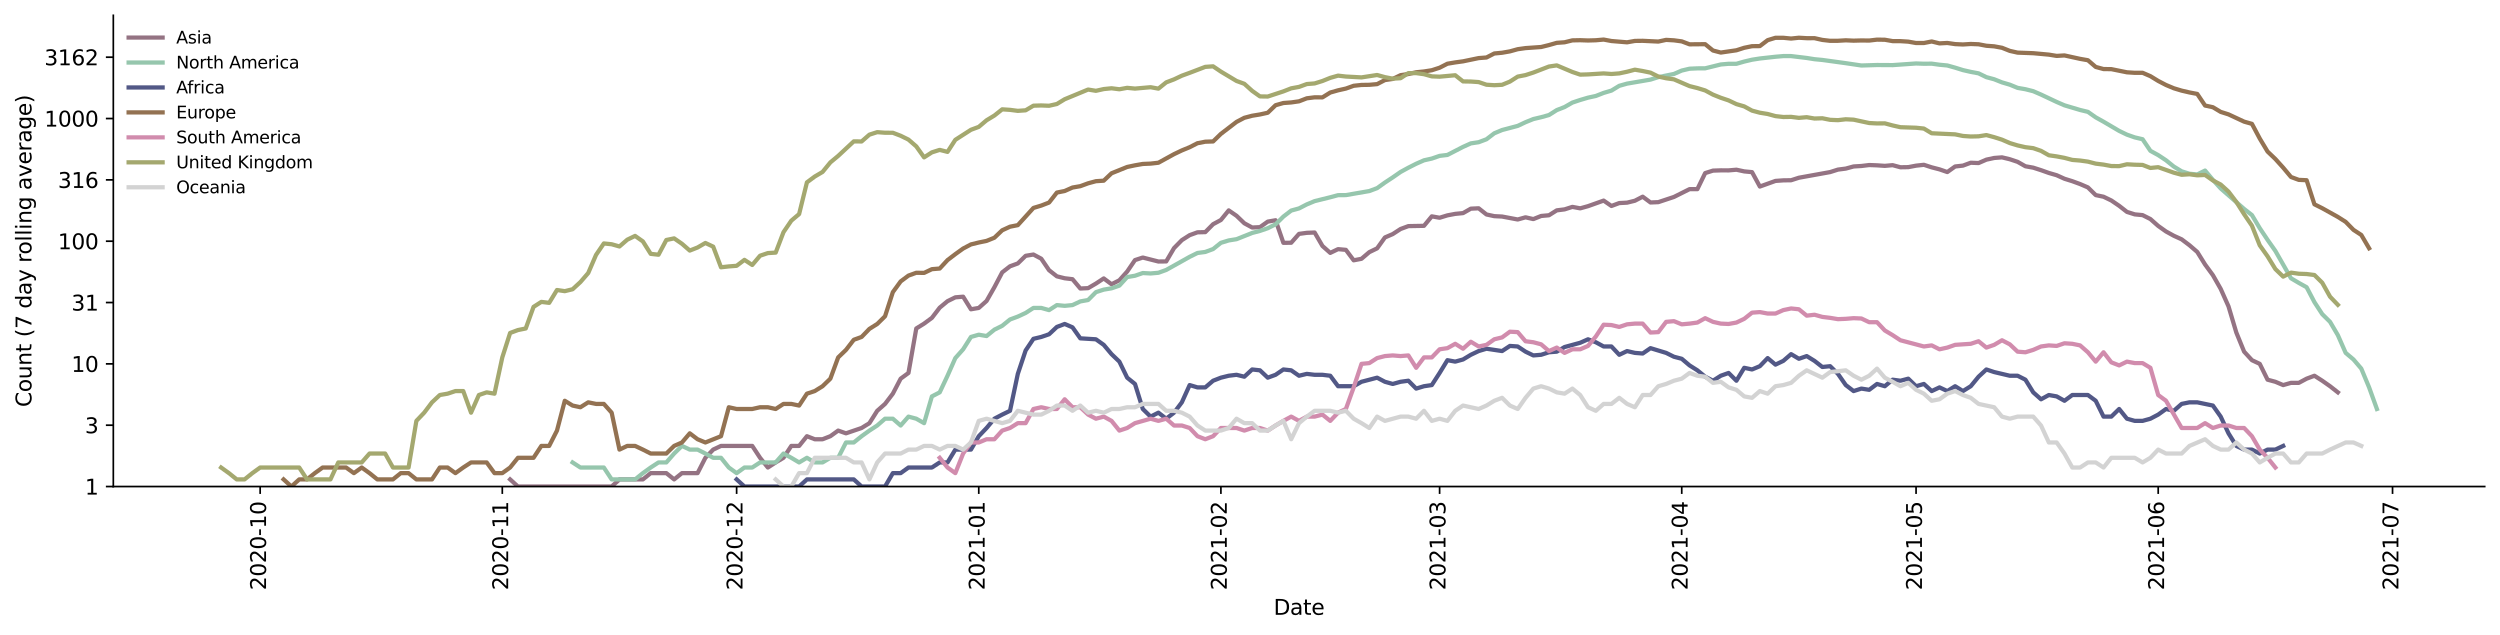<?xml version="1.0" encoding="utf-8" standalone="no"?>
<!DOCTYPE svg PUBLIC "-//W3C//DTD SVG 1.1//EN"
  "http://www.w3.org/Graphics/SVG/1.1/DTD/svg11.dtd">
<svg height="298.621pt" version="1.1" viewBox="0 0 1176.528 298.621" width="1176.528pt" xmlns="http://www.w3.org/2000/svg" xmlns:xlink="http://www.w3.org/1999/xlink">
 <defs>
  <style type="text/css">*{stroke-linecap:butt;stroke-linejoin:round;}</style>
 </defs>
 <g id="figure_1">
  <g id="patch_1">
   <path d="M 0 298.621 
L 1176.528 298.621 
L 1176.528 0 
L 0 0 
z
" style="fill:#ffffff;"/>
  </g>
  <g id="axes_1">
   <g id="patch_2">
    <path d="M 53.328 228.96 
L 1169.328 228.96 
L 1169.328 7.2 
L 53.328 7.2 
z
" style="fill:#ffffff;"/>
   </g>
   <g id="matplotlib.axis_1">
    <g id="xtick_1">
     <g id="line2d_1">
      <defs>
       <path d="M 0 0 
L 0 3.5 
" id="m6289525b10" style="stroke:#000000;stroke-width:0.8;"/>
      </defs>
      <g>
       <use style="stroke:#000000;stroke-width:0.8;" x="122.435" xlink:href="#m6289525b10" y="228.96"/>
      </g>
     </g>
     <g id="text_1">
      <!-- 2020-10 -->
      <g transform="translate(125.194 277.743)rotate(-90)scale(0.1 -0.1)">
       <defs>
        <path d="M 1228 531 
L 3431 531 
L 3431 0 
L 469 0 
L 469 531 
Q 828 903 1448 1529 
Q 2069 2156 2228 2338 
Q 2531 2678 2651 2914 
Q 2772 3150 2772 3378 
Q 2772 3750 2511 3984 
Q 2250 4219 1831 4219 
Q 1534 4219 1204 4116 
Q 875 4013 500 3803 
L 500 4441 
Q 881 4594 1212 4672 
Q 1544 4750 1819 4750 
Q 2544 4750 2975 4387 
Q 3406 4025 3406 3419 
Q 3406 3131 3298 2873 
Q 3191 2616 2906 2266 
Q 2828 2175 2409 1742 
Q 1991 1309 1228 531 
z
" id="DejaVuSans-32" transform="scale(0.016)"/>
        <path d="M 2034 4250 
Q 1547 4250 1301 3770 
Q 1056 3291 1056 2328 
Q 1056 1369 1301 889 
Q 1547 409 2034 409 
Q 2525 409 2770 889 
Q 3016 1369 3016 2328 
Q 3016 3291 2770 3770 
Q 2525 4250 2034 4250 
z
M 2034 4750 
Q 2819 4750 3233 4129 
Q 3647 3509 3647 2328 
Q 3647 1150 3233 529 
Q 2819 -91 2034 -91 
Q 1250 -91 836 529 
Q 422 1150 422 2328 
Q 422 3509 836 4129 
Q 1250 4750 2034 4750 
z
" id="DejaVuSans-30" transform="scale(0.016)"/>
        <path d="M 313 2009 
L 1997 2009 
L 1997 1497 
L 313 1497 
L 313 2009 
z
" id="DejaVuSans-2d" transform="scale(0.016)"/>
        <path d="M 794 531 
L 1825 531 
L 1825 4091 
L 703 3866 
L 703 4441 
L 1819 4666 
L 2450 4666 
L 2450 531 
L 3481 531 
L 3481 0 
L 794 0 
L 794 531 
z
" id="DejaVuSans-31" transform="scale(0.016)"/>
       </defs>
       <use xlink:href="#DejaVuSans-32"/>
       <use x="63.623" xlink:href="#DejaVuSans-30"/>
       <use x="127.246" xlink:href="#DejaVuSans-32"/>
       <use x="190.869" xlink:href="#DejaVuSans-30"/>
       <use x="254.492" xlink:href="#DejaVuSans-2d"/>
       <use x="290.576" xlink:href="#DejaVuSans-31"/>
       <use x="354.199" xlink:href="#DejaVuSans-30"/>
      </g>
     </g>
    </g>
    <g id="xtick_2">
     <g id="line2d_2">
      <g>
       <use style="stroke:#000000;stroke-width:0.8;" x="236.387" xlink:href="#m6289525b10" y="228.96"/>
      </g>
     </g>
     <g id="text_2">
      <!-- 2020-11 -->
      <g transform="translate(239.147 277.743)rotate(-90)scale(0.1 -0.1)">
       <use xlink:href="#DejaVuSans-32"/>
       <use x="63.623" xlink:href="#DejaVuSans-30"/>
       <use x="127.246" xlink:href="#DejaVuSans-32"/>
       <use x="190.869" xlink:href="#DejaVuSans-30"/>
       <use x="254.492" xlink:href="#DejaVuSans-2d"/>
       <use x="290.576" xlink:href="#DejaVuSans-31"/>
       <use x="354.199" xlink:href="#DejaVuSans-31"/>
      </g>
     </g>
    </g>
    <g id="xtick_3">
     <g id="line2d_3">
      <g>
       <use style="stroke:#000000;stroke-width:0.8;" x="346.664" xlink:href="#m6289525b10" y="228.96"/>
      </g>
     </g>
     <g id="text_3">
      <!-- 2020-12 -->
      <g transform="translate(349.423 277.743)rotate(-90)scale(0.1 -0.1)">
       <use xlink:href="#DejaVuSans-32"/>
       <use x="63.623" xlink:href="#DejaVuSans-30"/>
       <use x="127.246" xlink:href="#DejaVuSans-32"/>
       <use x="190.869" xlink:href="#DejaVuSans-30"/>
       <use x="254.492" xlink:href="#DejaVuSans-2d"/>
       <use x="290.576" xlink:href="#DejaVuSans-31"/>
       <use x="354.199" xlink:href="#DejaVuSans-32"/>
      </g>
     </g>
    </g>
    <g id="xtick_4">
     <g id="line2d_4">
      <g>
       <use style="stroke:#000000;stroke-width:0.8;" x="460.617" xlink:href="#m6289525b10" y="228.96"/>
      </g>
     </g>
     <g id="text_4">
      <!-- 2021-01 -->
      <g transform="translate(463.376 277.743)rotate(-90)scale(0.1 -0.1)">
       <use xlink:href="#DejaVuSans-32"/>
       <use x="63.623" xlink:href="#DejaVuSans-30"/>
       <use x="127.246" xlink:href="#DejaVuSans-32"/>
       <use x="190.869" xlink:href="#DejaVuSans-31"/>
       <use x="254.492" xlink:href="#DejaVuSans-2d"/>
       <use x="290.576" xlink:href="#DejaVuSans-30"/>
       <use x="354.199" xlink:href="#DejaVuSans-31"/>
      </g>
     </g>
    </g>
    <g id="xtick_5">
     <g id="line2d_5">
      <g>
       <use style="stroke:#000000;stroke-width:0.8;" x="574.569" xlink:href="#m6289525b10" y="228.96"/>
      </g>
     </g>
     <g id="text_5">
      <!-- 2021-02 -->
      <g transform="translate(577.329 277.743)rotate(-90)scale(0.1 -0.1)">
       <use xlink:href="#DejaVuSans-32"/>
       <use x="63.623" xlink:href="#DejaVuSans-30"/>
       <use x="127.246" xlink:href="#DejaVuSans-32"/>
       <use x="190.869" xlink:href="#DejaVuSans-31"/>
       <use x="254.492" xlink:href="#DejaVuSans-2d"/>
       <use x="290.576" xlink:href="#DejaVuSans-30"/>
       <use x="354.199" xlink:href="#DejaVuSans-32"/>
      </g>
     </g>
    </g>
    <g id="xtick_6">
     <g id="line2d_6">
      <g>
       <use style="stroke:#000000;stroke-width:0.8;" x="677.494" xlink:href="#m6289525b10" y="228.96"/>
      </g>
     </g>
     <g id="text_6">
      <!-- 2021-03 -->
      <g transform="translate(680.254 277.743)rotate(-90)scale(0.1 -0.1)">
       <defs>
        <path d="M 2597 2516 
Q 3050 2419 3304 2112 
Q 3559 1806 3559 1356 
Q 3559 666 3084 287 
Q 2609 -91 1734 -91 
Q 1441 -91 1130 -33 
Q 819 25 488 141 
L 488 750 
Q 750 597 1062 519 
Q 1375 441 1716 441 
Q 2309 441 2620 675 
Q 2931 909 2931 1356 
Q 2931 1769 2642 2001 
Q 2353 2234 1838 2234 
L 1294 2234 
L 1294 2753 
L 1863 2753 
Q 2328 2753 2575 2939 
Q 2822 3125 2822 3475 
Q 2822 3834 2567 4026 
Q 2313 4219 1838 4219 
Q 1578 4219 1281 4162 
Q 984 4106 628 3988 
L 628 4550 
Q 988 4650 1302 4700 
Q 1616 4750 1894 4750 
Q 2613 4750 3031 4423 
Q 3450 4097 3450 3541 
Q 3450 3153 3228 2886 
Q 3006 2619 2597 2516 
z
" id="DejaVuSans-33" transform="scale(0.016)"/>
       </defs>
       <use xlink:href="#DejaVuSans-32"/>
       <use x="63.623" xlink:href="#DejaVuSans-30"/>
       <use x="127.246" xlink:href="#DejaVuSans-32"/>
       <use x="190.869" xlink:href="#DejaVuSans-31"/>
       <use x="254.492" xlink:href="#DejaVuSans-2d"/>
       <use x="290.576" xlink:href="#DejaVuSans-30"/>
       <use x="354.199" xlink:href="#DejaVuSans-33"/>
      </g>
     </g>
    </g>
    <g id="xtick_7">
     <g id="line2d_7">
      <g>
       <use style="stroke:#000000;stroke-width:0.8;" x="791.447" xlink:href="#m6289525b10" y="228.96"/>
      </g>
     </g>
     <g id="text_7">
      <!-- 2021-04 -->
      <g transform="translate(794.206 277.743)rotate(-90)scale(0.1 -0.1)">
       <defs>
        <path d="M 2419 4116 
L 825 1625 
L 2419 1625 
L 2419 4116 
z
M 2253 4666 
L 3047 4666 
L 3047 1625 
L 3713 1625 
L 3713 1100 
L 3047 1100 
L 3047 0 
L 2419 0 
L 2419 1100 
L 313 1100 
L 313 1709 
L 2253 4666 
z
" id="DejaVuSans-34" transform="scale(0.016)"/>
       </defs>
       <use xlink:href="#DejaVuSans-32"/>
       <use x="63.623" xlink:href="#DejaVuSans-30"/>
       <use x="127.246" xlink:href="#DejaVuSans-32"/>
       <use x="190.869" xlink:href="#DejaVuSans-31"/>
       <use x="254.492" xlink:href="#DejaVuSans-2d"/>
       <use x="290.576" xlink:href="#DejaVuSans-30"/>
       <use x="354.199" xlink:href="#DejaVuSans-34"/>
      </g>
     </g>
    </g>
    <g id="xtick_8">
     <g id="line2d_8">
      <g>
       <use style="stroke:#000000;stroke-width:0.8;" x="901.723" xlink:href="#m6289525b10" y="228.96"/>
      </g>
     </g>
     <g id="text_8">
      <!-- 2021-05 -->
      <g transform="translate(904.483 277.743)rotate(-90)scale(0.1 -0.1)">
       <defs>
        <path d="M 691 4666 
L 3169 4666 
L 3169 4134 
L 1269 4134 
L 1269 2991 
Q 1406 3038 1543 3061 
Q 1681 3084 1819 3084 
Q 2600 3084 3056 2656 
Q 3513 2228 3513 1497 
Q 3513 744 3044 326 
Q 2575 -91 1722 -91 
Q 1428 -91 1123 -41 
Q 819 9 494 109 
L 494 744 
Q 775 591 1075 516 
Q 1375 441 1709 441 
Q 2250 441 2565 725 
Q 2881 1009 2881 1497 
Q 2881 1984 2565 2268 
Q 2250 2553 1709 2553 
Q 1456 2553 1204 2497 
Q 953 2441 691 2322 
L 691 4666 
z
" id="DejaVuSans-35" transform="scale(0.016)"/>
       </defs>
       <use xlink:href="#DejaVuSans-32"/>
       <use x="63.623" xlink:href="#DejaVuSans-30"/>
       <use x="127.246" xlink:href="#DejaVuSans-32"/>
       <use x="190.869" xlink:href="#DejaVuSans-31"/>
       <use x="254.492" xlink:href="#DejaVuSans-2d"/>
       <use x="290.576" xlink:href="#DejaVuSans-30"/>
       <use x="354.199" xlink:href="#DejaVuSans-35"/>
      </g>
     </g>
    </g>
    <g id="xtick_9">
     <g id="line2d_9">
      <g>
       <use style="stroke:#000000;stroke-width:0.8;" x="1015.676" xlink:href="#m6289525b10" y="228.96"/>
      </g>
     </g>
     <g id="text_9">
      <!-- 2021-06 -->
      <g transform="translate(1018.435 277.743)rotate(-90)scale(0.1 -0.1)">
       <defs>
        <path d="M 2113 2584 
Q 1688 2584 1439 2293 
Q 1191 2003 1191 1497 
Q 1191 994 1439 701 
Q 1688 409 2113 409 
Q 2538 409 2786 701 
Q 3034 994 3034 1497 
Q 3034 2003 2786 2293 
Q 2538 2584 2113 2584 
z
M 3366 4563 
L 3366 3988 
Q 3128 4100 2886 4159 
Q 2644 4219 2406 4219 
Q 1781 4219 1451 3797 
Q 1122 3375 1075 2522 
Q 1259 2794 1537 2939 
Q 1816 3084 2150 3084 
Q 2853 3084 3261 2657 
Q 3669 2231 3669 1497 
Q 3669 778 3244 343 
Q 2819 -91 2113 -91 
Q 1303 -91 875 529 
Q 447 1150 447 2328 
Q 447 3434 972 4092 
Q 1497 4750 2381 4750 
Q 2619 4750 2861 4703 
Q 3103 4656 3366 4563 
z
" id="DejaVuSans-36" transform="scale(0.016)"/>
       </defs>
       <use xlink:href="#DejaVuSans-32"/>
       <use x="63.623" xlink:href="#DejaVuSans-30"/>
       <use x="127.246" xlink:href="#DejaVuSans-32"/>
       <use x="190.869" xlink:href="#DejaVuSans-31"/>
       <use x="254.492" xlink:href="#DejaVuSans-2d"/>
       <use x="290.576" xlink:href="#DejaVuSans-30"/>
       <use x="354.199" xlink:href="#DejaVuSans-36"/>
      </g>
     </g>
    </g>
    <g id="xtick_10">
     <g id="line2d_10">
      <g>
       <use style="stroke:#000000;stroke-width:0.8;" x="1125.953" xlink:href="#m6289525b10" y="228.96"/>
      </g>
     </g>
     <g id="text_10">
      <!-- 2021-07 -->
      <g transform="translate(1128.712 277.743)rotate(-90)scale(0.1 -0.1)">
       <defs>
        <path d="M 525 4666 
L 3525 4666 
L 3525 4397 
L 1831 0 
L 1172 0 
L 2766 4134 
L 525 4134 
L 525 4666 
z
" id="DejaVuSans-37" transform="scale(0.016)"/>
       </defs>
       <use xlink:href="#DejaVuSans-32"/>
       <use x="63.623" xlink:href="#DejaVuSans-30"/>
       <use x="127.246" xlink:href="#DejaVuSans-32"/>
       <use x="190.869" xlink:href="#DejaVuSans-31"/>
       <use x="254.492" xlink:href="#DejaVuSans-2d"/>
       <use x="290.576" xlink:href="#DejaVuSans-30"/>
       <use x="354.199" xlink:href="#DejaVuSans-37"/>
      </g>
     </g>
    </g>
    <g id="text_11">
     <!-- Date -->
     <g transform="translate(599.377 289.341)scale(0.1 -0.1)">
      <defs>
       <path d="M 1259 4147 
L 1259 519 
L 2022 519 
Q 2988 519 3436 956 
Q 3884 1394 3884 2338 
Q 3884 3275 3436 3711 
Q 2988 4147 2022 4147 
L 1259 4147 
z
M 628 4666 
L 1925 4666 
Q 3281 4666 3915 4102 
Q 4550 3538 4550 2338 
Q 4550 1131 3912 565 
Q 3275 0 1925 0 
L 628 0 
L 628 4666 
z
" id="DejaVuSans-44" transform="scale(0.016)"/>
       <path d="M 2194 1759 
Q 1497 1759 1228 1600 
Q 959 1441 959 1056 
Q 959 750 1161 570 
Q 1363 391 1709 391 
Q 2188 391 2477 730 
Q 2766 1069 2766 1631 
L 2766 1759 
L 2194 1759 
z
M 3341 1997 
L 3341 0 
L 2766 0 
L 2766 531 
Q 2569 213 2275 61 
Q 1981 -91 1556 -91 
Q 1019 -91 701 211 
Q 384 513 384 1019 
Q 384 1609 779 1909 
Q 1175 2209 1959 2209 
L 2766 2209 
L 2766 2266 
Q 2766 2663 2505 2880 
Q 2244 3097 1772 3097 
Q 1472 3097 1187 3025 
Q 903 2953 641 2809 
L 641 3341 
Q 956 3463 1253 3523 
Q 1550 3584 1831 3584 
Q 2591 3584 2966 3190 
Q 3341 2797 3341 1997 
z
" id="DejaVuSans-61" transform="scale(0.016)"/>
       <path d="M 1172 4494 
L 1172 3500 
L 2356 3500 
L 2356 3053 
L 1172 3053 
L 1172 1153 
Q 1172 725 1289 603 
Q 1406 481 1766 481 
L 2356 481 
L 2356 0 
L 1766 0 
Q 1100 0 847 248 
Q 594 497 594 1153 
L 594 3053 
L 172 3053 
L 172 3500 
L 594 3500 
L 594 4494 
L 1172 4494 
z
" id="DejaVuSans-74" transform="scale(0.016)"/>
       <path d="M 3597 1894 
L 3597 1613 
L 953 1613 
Q 991 1019 1311 708 
Q 1631 397 2203 397 
Q 2534 397 2845 478 
Q 3156 559 3463 722 
L 3463 178 
Q 3153 47 2828 -22 
Q 2503 -91 2169 -91 
Q 1331 -91 842 396 
Q 353 884 353 1716 
Q 353 2575 817 3079 
Q 1281 3584 2069 3584 
Q 2775 3584 3186 3129 
Q 3597 2675 3597 1894 
z
M 3022 2063 
Q 3016 2534 2758 2815 
Q 2500 3097 2075 3097 
Q 1594 3097 1305 2825 
Q 1016 2553 972 2059 
L 3022 2063 
z
" id="DejaVuSans-65" transform="scale(0.016)"/>
      </defs>
      <use xlink:href="#DejaVuSans-44"/>
      <use x="77.002" xlink:href="#DejaVuSans-61"/>
      <use x="138.281" xlink:href="#DejaVuSans-74"/>
      <use x="177.49" xlink:href="#DejaVuSans-65"/>
     </g>
    </g>
   </g>
   <g id="matplotlib.axis_2">
    <g id="ytick_1">
     <g id="line2d_11">
      <defs>
       <path d="M 0 0 
L -3.5 0 
" id="m9c182ecc7f" style="stroke:#000000;stroke-width:0.8;"/>
      </defs>
      <g>
       <use style="stroke:#000000;stroke-width:0.8;" x="53.328" xlink:href="#m9c182ecc7f" y="228.96"/>
      </g>
     </g>
     <g id="text_12">
      <!-- 1 -->
      <g transform="translate(39.966 232.759)scale(0.1 -0.1)">
       <use xlink:href="#DejaVuSans-31"/>
      </g>
     </g>
    </g>
    <g id="ytick_2">
     <g id="line2d_12">
      <g>
       <use style="stroke:#000000;stroke-width:0.8;" x="53.328" xlink:href="#m9c182ecc7f" y="200.097"/>
      </g>
     </g>
     <g id="text_13">
      <!-- 3 -->
      <g transform="translate(39.966 203.896)scale(0.1 -0.1)">
       <use xlink:href="#DejaVuSans-33"/>
      </g>
     </g>
    </g>
    <g id="ytick_3">
     <g id="line2d_13">
      <g>
       <use style="stroke:#000000;stroke-width:0.8;" x="53.328" xlink:href="#m9c182ecc7f" y="171.234"/>
      </g>
     </g>
     <g id="text_14">
      <!-- 10 -->
      <g transform="translate(33.603 175.033)scale(0.1 -0.1)">
       <use xlink:href="#DejaVuSans-31"/>
       <use x="63.623" xlink:href="#DejaVuSans-30"/>
      </g>
     </g>
    </g>
    <g id="ytick_4">
     <g id="line2d_14">
      <g>
       <use style="stroke:#000000;stroke-width:0.8;" x="53.328" xlink:href="#m9c182ecc7f" y="142.371"/>
      </g>
     </g>
     <g id="text_15">
      <!-- 31 -->
      <g transform="translate(33.603 146.171)scale(0.1 -0.1)">
       <use xlink:href="#DejaVuSans-33"/>
       <use x="63.623" xlink:href="#DejaVuSans-31"/>
      </g>
     </g>
    </g>
    <g id="ytick_5">
     <g id="line2d_15">
      <g>
       <use style="stroke:#000000;stroke-width:0.8;" x="53.328" xlink:href="#m9c182ecc7f" y="113.508"/>
      </g>
     </g>
     <g id="text_16">
      <!-- 100 -->
      <g transform="translate(27.241 117.308)scale(0.1 -0.1)">
       <use xlink:href="#DejaVuSans-31"/>
       <use x="63.623" xlink:href="#DejaVuSans-30"/>
       <use x="127.246" xlink:href="#DejaVuSans-30"/>
      </g>
     </g>
    </g>
    <g id="ytick_6">
     <g id="line2d_16">
      <g>
       <use style="stroke:#000000;stroke-width:0.8;" x="53.328" xlink:href="#m9c182ecc7f" y="84.646"/>
      </g>
     </g>
     <g id="text_17">
      <!-- 316 -->
      <g transform="translate(27.241 88.445)scale(0.1 -0.1)">
       <use xlink:href="#DejaVuSans-33"/>
       <use x="63.623" xlink:href="#DejaVuSans-31"/>
       <use x="127.246" xlink:href="#DejaVuSans-36"/>
      </g>
     </g>
    </g>
    <g id="ytick_7">
     <g id="line2d_17">
      <g>
       <use style="stroke:#000000;stroke-width:0.8;" x="53.328" xlink:href="#m9c182ecc7f" y="55.783"/>
      </g>
     </g>
     <g id="text_18">
      <!-- 1000 -->
      <g transform="translate(20.878 59.582)scale(0.1 -0.1)">
       <use xlink:href="#DejaVuSans-31"/>
       <use x="63.623" xlink:href="#DejaVuSans-30"/>
       <use x="127.246" xlink:href="#DejaVuSans-30"/>
       <use x="190.869" xlink:href="#DejaVuSans-30"/>
      </g>
     </g>
    </g>
    <g id="ytick_8">
     <g id="line2d_18">
      <g>
       <use style="stroke:#000000;stroke-width:0.8;" x="53.328" xlink:href="#m9c182ecc7f" y="26.92"/>
      </g>
     </g>
     <g id="text_19">
      <!-- 3162 -->
      <g transform="translate(20.878 30.719)scale(0.1 -0.1)">
       <use xlink:href="#DejaVuSans-33"/>
       <use x="63.623" xlink:href="#DejaVuSans-31"/>
       <use x="127.246" xlink:href="#DejaVuSans-36"/>
       <use x="190.869" xlink:href="#DejaVuSans-32"/>
      </g>
     </g>
    </g>
    <g id="text_20">
     <!-- Count (7 day rolling average) -->
     <g transform="translate(14.798 191.548)rotate(-90)scale(0.1 -0.1)">
      <defs>
       <path d="M 4122 4306 
L 4122 3641 
Q 3803 3938 3442 4084 
Q 3081 4231 2675 4231 
Q 1875 4231 1450 3742 
Q 1025 3253 1025 2328 
Q 1025 1406 1450 917 
Q 1875 428 2675 428 
Q 3081 428 3442 575 
Q 3803 722 4122 1019 
L 4122 359 
Q 3791 134 3420 21 
Q 3050 -91 2638 -91 
Q 1578 -91 968 557 
Q 359 1206 359 2328 
Q 359 3453 968 4101 
Q 1578 4750 2638 4750 
Q 3056 4750 3426 4639 
Q 3797 4528 4122 4306 
z
" id="DejaVuSans-43" transform="scale(0.016)"/>
       <path d="M 1959 3097 
Q 1497 3097 1228 2736 
Q 959 2375 959 1747 
Q 959 1119 1226 758 
Q 1494 397 1959 397 
Q 2419 397 2687 759 
Q 2956 1122 2956 1747 
Q 2956 2369 2687 2733 
Q 2419 3097 1959 3097 
z
M 1959 3584 
Q 2709 3584 3137 3096 
Q 3566 2609 3566 1747 
Q 3566 888 3137 398 
Q 2709 -91 1959 -91 
Q 1206 -91 779 398 
Q 353 888 353 1747 
Q 353 2609 779 3096 
Q 1206 3584 1959 3584 
z
" id="DejaVuSans-6f" transform="scale(0.016)"/>
       <path d="M 544 1381 
L 544 3500 
L 1119 3500 
L 1119 1403 
Q 1119 906 1312 657 
Q 1506 409 1894 409 
Q 2359 409 2629 706 
Q 2900 1003 2900 1516 
L 2900 3500 
L 3475 3500 
L 3475 0 
L 2900 0 
L 2900 538 
Q 2691 219 2414 64 
Q 2138 -91 1772 -91 
Q 1169 -91 856 284 
Q 544 659 544 1381 
z
M 1991 3584 
L 1991 3584 
z
" id="DejaVuSans-75" transform="scale(0.016)"/>
       <path d="M 3513 2113 
L 3513 0 
L 2938 0 
L 2938 2094 
Q 2938 2591 2744 2837 
Q 2550 3084 2163 3084 
Q 1697 3084 1428 2787 
Q 1159 2491 1159 1978 
L 1159 0 
L 581 0 
L 581 3500 
L 1159 3500 
L 1159 2956 
Q 1366 3272 1645 3428 
Q 1925 3584 2291 3584 
Q 2894 3584 3203 3211 
Q 3513 2838 3513 2113 
z
" id="DejaVuSans-6e" transform="scale(0.016)"/>
       <path id="DejaVuSans-20" transform="scale(0.016)"/>
       <path d="M 1984 4856 
Q 1566 4138 1362 3434 
Q 1159 2731 1159 2009 
Q 1159 1288 1364 580 
Q 1569 -128 1984 -844 
L 1484 -844 
Q 1016 -109 783 600 
Q 550 1309 550 2009 
Q 550 2706 781 3412 
Q 1013 4119 1484 4856 
L 1984 4856 
z
" id="DejaVuSans-28" transform="scale(0.016)"/>
       <path d="M 2906 2969 
L 2906 4863 
L 3481 4863 
L 3481 0 
L 2906 0 
L 2906 525 
Q 2725 213 2448 61 
Q 2172 -91 1784 -91 
Q 1150 -91 751 415 
Q 353 922 353 1747 
Q 353 2572 751 3078 
Q 1150 3584 1784 3584 
Q 2172 3584 2448 3432 
Q 2725 3281 2906 2969 
z
M 947 1747 
Q 947 1113 1208 752 
Q 1469 391 1925 391 
Q 2381 391 2643 752 
Q 2906 1113 2906 1747 
Q 2906 2381 2643 2742 
Q 2381 3103 1925 3103 
Q 1469 3103 1208 2742 
Q 947 2381 947 1747 
z
" id="DejaVuSans-64" transform="scale(0.016)"/>
       <path d="M 2059 -325 
Q 1816 -950 1584 -1140 
Q 1353 -1331 966 -1331 
L 506 -1331 
L 506 -850 
L 844 -850 
Q 1081 -850 1212 -737 
Q 1344 -625 1503 -206 
L 1606 56 
L 191 3500 
L 800 3500 
L 1894 763 
L 2988 3500 
L 3597 3500 
L 2059 -325 
z
" id="DejaVuSans-79" transform="scale(0.016)"/>
       <path d="M 2631 2963 
Q 2534 3019 2420 3045 
Q 2306 3072 2169 3072 
Q 1681 3072 1420 2755 
Q 1159 2438 1159 1844 
L 1159 0 
L 581 0 
L 581 3500 
L 1159 3500 
L 1159 2956 
Q 1341 3275 1631 3429 
Q 1922 3584 2338 3584 
Q 2397 3584 2469 3576 
Q 2541 3569 2628 3553 
L 2631 2963 
z
" id="DejaVuSans-72" transform="scale(0.016)"/>
       <path d="M 603 4863 
L 1178 4863 
L 1178 0 
L 603 0 
L 603 4863 
z
" id="DejaVuSans-6c" transform="scale(0.016)"/>
       <path d="M 603 3500 
L 1178 3500 
L 1178 0 
L 603 0 
L 603 3500 
z
M 603 4863 
L 1178 4863 
L 1178 4134 
L 603 4134 
L 603 4863 
z
" id="DejaVuSans-69" transform="scale(0.016)"/>
       <path d="M 2906 1791 
Q 2906 2416 2648 2759 
Q 2391 3103 1925 3103 
Q 1463 3103 1205 2759 
Q 947 2416 947 1791 
Q 947 1169 1205 825 
Q 1463 481 1925 481 
Q 2391 481 2648 825 
Q 2906 1169 2906 1791 
z
M 3481 434 
Q 3481 -459 3084 -895 
Q 2688 -1331 1869 -1331 
Q 1566 -1331 1297 -1286 
Q 1028 -1241 775 -1147 
L 775 -588 
Q 1028 -725 1275 -790 
Q 1522 -856 1778 -856 
Q 2344 -856 2625 -561 
Q 2906 -266 2906 331 
L 2906 616 
Q 2728 306 2450 153 
Q 2172 0 1784 0 
Q 1141 0 747 490 
Q 353 981 353 1791 
Q 353 2603 747 3093 
Q 1141 3584 1784 3584 
Q 2172 3584 2450 3431 
Q 2728 3278 2906 2969 
L 2906 3500 
L 3481 3500 
L 3481 434 
z
" id="DejaVuSans-67" transform="scale(0.016)"/>
       <path d="M 191 3500 
L 800 3500 
L 1894 563 
L 2988 3500 
L 3597 3500 
L 2284 0 
L 1503 0 
L 191 3500 
z
" id="DejaVuSans-76" transform="scale(0.016)"/>
       <path d="M 513 4856 
L 1013 4856 
Q 1481 4119 1714 3412 
Q 1947 2706 1947 2009 
Q 1947 1309 1714 600 
Q 1481 -109 1013 -844 
L 513 -844 
Q 928 -128 1133 580 
Q 1338 1288 1338 2009 
Q 1338 2731 1133 3434 
Q 928 4138 513 4856 
z
" id="DejaVuSans-29" transform="scale(0.016)"/>
      </defs>
      <use xlink:href="#DejaVuSans-43"/>
      <use x="69.824" xlink:href="#DejaVuSans-6f"/>
      <use x="131.006" xlink:href="#DejaVuSans-75"/>
      <use x="194.385" xlink:href="#DejaVuSans-6e"/>
      <use x="257.764" xlink:href="#DejaVuSans-74"/>
      <use x="296.973" xlink:href="#DejaVuSans-20"/>
      <use x="328.76" xlink:href="#DejaVuSans-28"/>
      <use x="367.773" xlink:href="#DejaVuSans-37"/>
      <use x="431.396" xlink:href="#DejaVuSans-20"/>
      <use x="463.184" xlink:href="#DejaVuSans-64"/>
      <use x="526.66" xlink:href="#DejaVuSans-61"/>
      <use x="587.939" xlink:href="#DejaVuSans-79"/>
      <use x="647.119" xlink:href="#DejaVuSans-20"/>
      <use x="678.906" xlink:href="#DejaVuSans-72"/>
      <use x="717.77" xlink:href="#DejaVuSans-6f"/>
      <use x="778.951" xlink:href="#DejaVuSans-6c"/>
      <use x="806.734" xlink:href="#DejaVuSans-6c"/>
      <use x="834.518" xlink:href="#DejaVuSans-69"/>
      <use x="862.301" xlink:href="#DejaVuSans-6e"/>
      <use x="925.68" xlink:href="#DejaVuSans-67"/>
      <use x="989.156" xlink:href="#DejaVuSans-20"/>
      <use x="1020.943" xlink:href="#DejaVuSans-61"/>
      <use x="1082.223" xlink:href="#DejaVuSans-76"/>
      <use x="1141.402" xlink:href="#DejaVuSans-65"/>
      <use x="1202.926" xlink:href="#DejaVuSans-72"/>
      <use x="1244.039" xlink:href="#DejaVuSans-61"/>
      <use x="1305.318" xlink:href="#DejaVuSans-67"/>
      <use x="1368.795" xlink:href="#DejaVuSans-65"/>
      <use x="1430.318" xlink:href="#DejaVuSans-29"/>
     </g>
    </g>
   </g>
   <g id="line2d_19">
    <path clip-path="url(#pbdce0f841f)" d="M 240.063 225.612 
L 243.739 228.96 
L 287.85 228.96 
L 291.526 225.612 
L 302.553 225.612 
L 306.229 222.66 
L 313.581 222.66 
L 317.257 225.612 
L 320.933 222.66 
L 328.285 222.66 
L 331.961 215.447 
L 335.636 211.583 
L 339.312 209.853 
L 354.016 209.853 
L 357.692 215.447 
L 361.368 220.018 
L 365.044 217.629 
L 368.719 215.447 
L 372.395 209.853 
L 376.071 209.853 
L 379.747 205.282 
L 383.423 206.715 
L 387.099 206.715 
L 390.775 205.282 
L 394.451 202.641 
L 398.127 203.927 
L 405.478 201.418 
L 409.154 199.137 
L 412.83 193.326 
L 416.506 190.087 
L 420.182 185.264 
L 423.858 178.209 
L 427.534 175.52 
L 431.21 154.584 
L 434.885 152.295 
L 438.561 149.587 
L 442.237 144.79 
L 445.913 141.741 
L 449.589 139.93 
L 453.265 139.624 
L 456.941 145.55 
L 460.617 144.915 
L 464.293 141.63 
L 467.968 135.172 
L 471.644 128.173 
L 475.32 125.32 
L 478.996 123.98 
L 482.672 120.389 
L 486.348 119.783 
L 490.024 121.744 
L 493.7 127.165 
L 497.376 130.041 
L 501.051 130.957 
L 504.727 131.392 
L 508.403 135.774 
L 512.079 135.6 
L 515.755 133.448 
L 519.431 131.029 
L 523.107 133.767 
L 526.783 131.909 
L 530.459 127.79 
L 534.134 122.399 
L 537.81 121.203 
L 545.162 123.072 
L 548.838 123.02 
L 552.514 116.754 
L 556.19 113.012 
L 559.866 110.667 
L 563.542 109.329 
L 567.217 109.238 
L 570.893 105.512 
L 574.569 103.535 
L 578.245 99.013 
L 581.921 101.547 
L 585.597 105.073 
L 589.273 107.069 
L 592.949 106.903 
L 596.625 104.292 
L 600.3 103.656 
L 603.976 114.272 
L 607.652 114.235 
L 611.328 110.067 
L 615.004 109.572 
L 618.68 109.42 
L 622.356 115.755 
L 626.032 119.013 
L 629.708 117.248 
L 633.383 117.583 
L 637.059 122.502 
L 640.735 121.794 
L 644.411 118.659 
L 648.087 116.877 
L 651.763 111.745 
L 655.439 110.161 
L 659.115 107.771 
L 662.791 106.413 
L 670.142 106.278 
L 673.818 101.815 
L 677.494 102.475 
L 681.17 101.348 
L 684.846 100.652 
L 688.522 100.29 
L 692.198 98.202 
L 695.874 98.028 
L 699.549 100.932 
L 703.225 101.726 
L 706.901 101.905 
L 714.253 103.296 
L 717.929 102.269 
L 721.605 103.106 
L 725.281 101.636 
L 728.957 101.304 
L 732.632 98.993 
L 736.308 98.535 
L 739.984 97.361 
L 743.66 98.047 
L 747.336 97.024 
L 754.688 94.402 
L 758.364 96.932 
L 762.04 95.565 
L 765.715 95.373 
L 769.391 94.469 
L 773.067 92.565 
L 776.743 95.286 
L 780.419 95.131 
L 787.771 92.69 
L 795.123 89.009 
L 798.798 89.022 
L 802.474 81.455 
L 806.15 80.296 
L 809.826 80.172 
L 813.502 80.182 
L 817.178 79.871 
L 820.854 80.66 
L 824.53 81.01 
L 828.206 87.786 
L 835.557 85.144 
L 839.233 84.88 
L 842.909 84.823 
L 846.585 83.642 
L 861.289 80.981 
L 864.964 79.815 
L 868.64 79.343 
L 872.316 78.337 
L 875.992 78.118 
L 879.668 77.668 
L 883.344 77.805 
L 887.02 78.057 
L 890.696 77.728 
L 894.372 78.718 
L 898.047 78.656 
L 901.723 77.961 
L 905.399 77.557 
L 909.075 78.754 
L 912.751 79.703 
L 916.427 80.971 
L 920.103 78.346 
L 923.779 77.944 
L 927.455 76.585 
L 931.13 76.734 
L 934.806 75.134 
L 938.482 74.341 
L 942.158 74.057 
L 945.834 74.941 
L 949.51 76.17 
L 953.186 78.249 
L 956.862 78.907 
L 960.538 80.087 
L 964.213 81.396 
L 967.889 82.462 
L 971.565 84.125 
L 975.241 85.272 
L 978.917 86.619 
L 982.593 88.2 
L 986.269 91.815 
L 989.945 92.581 
L 993.621 94.352 
L 997.297 96.858 
L 1000.972 99.726 
L 1004.648 100.889 
L 1008.324 101.238 
L 1012 103.082 
L 1015.676 106.332 
L 1019.352 108.938 
L 1023.028 110.957 
L 1026.704 112.629 
L 1030.38 115.405 
L 1034.055 118.571 
L 1037.731 124.474 
L 1041.407 129.493 
L 1045.083 135.948 
L 1048.759 144.174 
L 1052.435 156.498 
L 1056.111 165.497 
L 1059.787 169.505 
L 1063.463 171.234 
L 1067.138 178.686 
L 1070.814 179.67 
L 1074.49 181.221 
L 1078.166 180.176 
L 1081.842 180.176 
L 1085.518 178.209 
L 1089.194 176.828 
L 1092.87 179.173 
L 1096.546 181.76 
L 1100.221 184.645 
L 1100.221 184.645 
" style="fill:none;stroke:#947383;stroke-linecap:square;stroke-width:2;"/>
   </g>
   <g id="line2d_20">
    <path clip-path="url(#pbdce0f841f)" d="M 269.47 217.629 
L 273.146 220.018 
L 284.174 220.018 
L 287.85 225.612 
L 298.878 225.612 
L 302.553 222.66 
L 306.229 220.018 
L 309.905 217.629 
L 313.581 217.629 
L 317.257 213.441 
L 320.933 209.853 
L 324.609 211.583 
L 328.285 211.583 
L 331.961 213.441 
L 335.636 215.447 
L 339.312 215.447 
L 342.988 220.018 
L 346.664 222.66 
L 350.34 220.018 
L 354.016 220.018 
L 357.692 217.629 
L 365.044 217.629 
L 368.719 213.441 
L 372.395 215.447 
L 376.071 217.629 
L 379.747 215.447 
L 383.423 217.629 
L 387.099 217.629 
L 390.775 215.447 
L 394.451 215.447 
L 398.127 208.235 
L 401.802 208.235 
L 405.478 205.282 
L 409.154 202.641 
L 412.83 200.252 
L 416.506 197.047 
L 420.182 197.047 
L 423.858 200.252 
L 427.534 196.064 
L 431.21 197.047 
L 434.885 199.137 
L 438.561 186.55 
L 442.237 184.645 
L 445.913 176.828 
L 449.589 168.521 
L 453.265 164.383 
L 456.941 158.572 
L 460.617 157.514 
L 464.293 158.143 
L 467.968 155.143 
L 471.644 153.326 
L 475.32 150.353 
L 478.996 148.99 
L 482.672 147.28 
L 486.348 144.915 
L 490.024 144.915 
L 493.7 145.939 
L 497.376 143.573 
L 501.051 143.932 
L 504.727 143.573 
L 508.403 141.851 
L 512.079 141.194 
L 515.755 137.485 
L 519.431 136.301 
L 523.107 135.687 
L 526.783 134.418 
L 530.459 130.389 
L 534.134 129.765 
L 537.81 128.496 
L 541.486 128.692 
L 545.162 128.366 
L 548.838 127.042 
L 559.866 120.864 
L 563.542 119.058 
L 567.217 118.571 
L 570.893 117.206 
L 574.569 114.272 
L 578.245 113.153 
L 581.921 112.56 
L 589.273 109.634 
L 592.949 108.671 
L 596.625 107.404 
L 600.3 105.564 
L 603.976 101.928 
L 607.652 99.093 
L 611.328 98.086 
L 615.004 96.185 
L 618.68 94.654 
L 626.032 92.831 
L 629.708 91.846 
L 633.383 91.815 
L 644.411 89.915 
L 648.087 88.541 
L 651.763 85.907 
L 655.439 83.49 
L 659.115 80.932 
L 662.791 78.925 
L 666.466 77.066 
L 670.142 75.446 
L 673.818 74.627 
L 677.494 73.354 
L 681.17 72.918 
L 688.522 69.126 
L 692.198 67.474 
L 695.874 66.926 
L 699.549 65.541 
L 703.225 62.729 
L 706.901 61.19 
L 714.253 59.245 
L 717.929 57.514 
L 721.605 56.027 
L 725.281 55.16 
L 728.957 54.137 
L 732.632 51.813 
L 736.308 50.373 
L 739.984 48.275 
L 743.66 47.047 
L 747.336 45.962 
L 751.012 45.161 
L 754.688 43.722 
L 758.364 42.634 
L 762.04 40.389 
L 765.715 39.353 
L 773.067 38.096 
L 776.743 37.46 
L 780.419 36.294 
L 787.771 34.805 
L 791.447 33.204 
L 795.123 32.337 
L 798.798 32.172 
L 802.474 32.15 
L 809.826 30.339 
L 813.502 30.02 
L 817.178 30.021 
L 820.854 28.969 
L 824.53 28.101 
L 828.206 27.525 
L 835.557 26.707 
L 839.233 26.393 
L 842.909 26.394 
L 850.261 27.278 
L 853.937 27.866 
L 857.613 28.213 
L 868.64 29.733 
L 875.992 30.824 
L 883.344 30.598 
L 890.696 30.643 
L 901.723 29.869 
L 905.399 30 
L 909.075 29.96 
L 912.751 30.466 
L 916.427 30.814 
L 920.103 31.839 
L 923.779 32.99 
L 927.455 33.83 
L 931.13 34.514 
L 934.806 36.313 
L 938.482 37.304 
L 942.158 38.768 
L 945.834 39.85 
L 949.51 41.355 
L 953.186 41.992 
L 956.862 42.918 
L 960.538 44.509 
L 967.889 47.974 
L 971.565 49.569 
L 978.917 51.758 
L 982.593 52.643 
L 986.269 55.223 
L 989.945 57.269 
L 997.297 61.602 
L 1000.972 63.37 
L 1004.648 64.663 
L 1008.324 65.525 
L 1012 70.98 
L 1015.676 72.996 
L 1019.352 75.43 
L 1023.028 78.39 
L 1026.704 80.622 
L 1030.38 81.766 
L 1034.055 82.092 
L 1037.731 80.267 
L 1041.407 84.652 
L 1045.083 88.687 
L 1056.111 98.339 
L 1059.787 101.216 
L 1063.463 107.376 
L 1067.138 112.872 
L 1070.814 118.094 
L 1078.166 130.957 
L 1081.842 133.132 
L 1085.518 135.172 
L 1089.194 142.186 
L 1092.87 147.837 
L 1096.546 151.468 
L 1100.221 157.722 
L 1103.897 166.074 
L 1107.573 169.173 
L 1111.249 173.481 
L 1114.925 182.311 
L 1118.601 192.476 
L 1118.601 192.476 
" style="fill:none;stroke:#96c6ad;stroke-linecap:square;stroke-width:2;"/>
   </g>
   <g id="line2d_21">
    <path clip-path="url(#pbdce0f841f)" d="M 346.664 225.612 
L 350.34 228.96 
L 376.071 228.96 
L 379.747 225.612 
L 401.802 225.612 
L 405.478 228.96 
L 416.506 228.96 
L 420.182 222.66 
L 423.858 222.66 
L 427.534 220.018 
L 438.561 220.018 
L 442.237 217.629 
L 445.913 217.629 
L 449.589 211.583 
L 456.941 211.583 
L 460.617 205.282 
L 464.293 201.418 
L 467.968 197.047 
L 471.644 195.117 
L 475.32 193.326 
L 478.996 175.949 
L 482.672 164.934 
L 486.348 159.451 
L 490.024 158.572 
L 493.7 157.307 
L 497.376 153.857 
L 501.051 152.464 
L 504.727 154.037 
L 508.403 159.228 
L 515.755 159.676 
L 519.431 162.292 
L 523.107 166.663 
L 526.783 170.182 
L 530.459 177.74 
L 534.134 180.693 
L 537.81 192.476 
L 541.486 196.064 
L 545.162 194.206 
L 548.838 197.047 
L 552.514 194.206 
L 556.19 189.338 
L 559.866 181.221 
L 563.542 182.311 
L 567.217 182.311 
L 570.893 179.173 
L 574.569 177.74 
L 578.245 176.828 
L 581.921 176.385 
L 585.597 177.28 
L 589.273 173.876 
L 592.949 174.277 
L 596.625 177.74 
L 600.3 176.385 
L 603.976 173.876 
L 607.652 174.277 
L 611.328 176.828 
L 615.004 175.949 
L 618.68 176.385 
L 622.356 176.385 
L 626.032 176.828 
L 629.708 181.76 
L 637.059 181.76 
L 640.735 179.67 
L 648.087 177.74 
L 651.763 179.67 
L 655.439 180.693 
L 659.115 179.67 
L 662.791 179.173 
L 666.466 182.874 
L 670.142 181.76 
L 673.818 181.221 
L 677.494 175.52 
L 681.17 169.505 
L 684.846 170.182 
L 688.522 169.173 
L 692.198 166.964 
L 695.874 165.214 
L 699.549 164.112 
L 706.901 165.214 
L 710.577 162.799 
L 714.253 163.056 
L 717.929 165.497 
L 721.605 167.268 
L 725.281 166.964 
L 728.957 165.784 
L 732.632 165.497 
L 736.308 163.316 
L 743.66 161.309 
L 747.336 159.676 
L 751.012 161.069 
L 754.688 163.056 
L 758.364 163.056 
L 762.04 166.964 
L 765.715 165.214 
L 769.391 166.074 
L 773.067 166.367 
L 776.743 163.844 
L 784.095 166.074 
L 787.771 167.887 
L 791.447 168.845 
L 795.123 171.961 
L 798.798 174.277 
L 802.474 177.28 
L 806.15 179.173 
L 809.826 176.828 
L 813.502 175.52 
L 817.178 179.173 
L 820.854 173.092 
L 824.53 173.876 
L 828.206 172.332 
L 831.881 168.521 
L 835.557 171.595 
L 839.233 169.841 
L 842.909 166.663 
L 846.585 168.845 
L 850.261 167.575 
L 853.937 169.841 
L 857.613 172.709 
L 861.289 172.332 
L 864.964 175.949 
L 868.64 181.221 
L 872.316 184.041 
L 875.992 182.874 
L 879.668 183.451 
L 883.344 180.693 
L 887.02 181.76 
L 890.696 178.686 
L 894.372 179.173 
L 898.047 178.209 
L 901.723 181.76 
L 905.399 180.693 
L 909.075 184.041 
L 912.751 182.311 
L 916.427 184.041 
L 920.103 181.76 
L 923.779 184.041 
L 927.455 181.76 
L 931.13 177.28 
L 934.806 173.876 
L 938.482 175.099 
L 945.834 176.828 
L 949.51 176.828 
L 953.186 178.686 
L 956.862 184.645 
L 960.538 187.905 
L 964.213 185.899 
L 967.889 186.55 
L 971.565 188.611 
L 975.241 185.899 
L 982.593 185.899 
L 986.269 188.611 
L 989.945 196.064 
L 993.621 196.064 
L 997.297 192.476 
L 1000.972 197.047 
L 1004.648 198.07 
L 1008.324 198.07 
L 1012 197.047 
L 1015.676 195.117 
L 1019.352 192.476 
L 1023.028 193.326 
L 1026.704 190.087 
L 1030.38 189.338 
L 1034.055 189.338 
L 1041.407 190.858 
L 1045.083 196.064 
L 1048.759 203.927 
L 1052.435 209.853 
L 1056.111 211.583 
L 1059.787 211.583 
L 1063.463 213.441 
L 1067.138 211.583 
L 1070.814 211.583 
L 1074.49 209.853 
L 1074.49 209.853 
" style="fill:none;stroke:#525886;stroke-linecap:square;stroke-width:2;"/>
   </g>
   <g id="line2d_22">
    <path clip-path="url(#pbdce0f841f)" d="M 133.463 225.612 
L 137.138 228.96 
L 140.814 225.612 
L 144.49 225.612 
L 148.166 222.66 
L 151.842 220.018 
L 162.87 220.018 
L 166.546 222.66 
L 170.221 220.018 
L 173.897 222.66 
L 177.573 225.612 
L 184.925 225.612 
L 188.601 222.66 
L 192.277 222.66 
L 195.953 225.612 
L 203.304 225.612 
L 206.98 220.018 
L 210.656 220.018 
L 214.332 222.66 
L 218.008 220.018 
L 221.684 217.629 
L 229.036 217.629 
L 232.712 222.66 
L 236.387 222.66 
L 240.063 220.018 
L 243.739 215.447 
L 251.091 215.447 
L 254.767 209.853 
L 258.443 209.853 
L 262.119 202.641 
L 265.795 188.611 
L 269.47 190.858 
L 273.146 191.654 
L 276.822 189.338 
L 280.498 190.087 
L 284.174 190.087 
L 287.85 194.206 
L 291.526 211.583 
L 295.202 209.853 
L 298.878 209.853 
L 302.553 211.583 
L 306.229 213.441 
L 313.581 213.441 
L 317.257 209.853 
L 320.933 208.235 
L 324.609 203.927 
L 328.285 206.715 
L 331.961 208.235 
L 339.312 205.282 
L 342.988 191.654 
L 346.664 192.476 
L 354.016 192.476 
L 357.692 191.654 
L 361.368 191.654 
L 365.044 192.476 
L 368.719 190.087 
L 372.395 190.087 
L 376.071 190.858 
L 379.747 185.264 
L 383.423 184.041 
L 387.099 181.76 
L 390.775 178.209 
L 394.451 168.202 
L 398.127 164.657 
L 401.802 159.903 
L 405.478 158.572 
L 409.154 154.769 
L 412.83 152.464 
L 416.506 148.843 
L 420.182 137.485 
L 423.858 132.437 
L 427.534 129.697 
L 431.21 128.366 
L 434.885 128.431 
L 438.561 126.676 
L 442.237 126.375 
L 445.913 122.399 
L 449.589 119.6 
L 453.265 116.959 
L 456.941 115.022 
L 460.617 114.125 
L 464.293 113.366 
L 467.968 111.879 
L 471.644 108.377 
L 475.32 106.684 
L 478.996 105.958 
L 486.348 97.855 
L 490.024 96.748 
L 493.7 95.321 
L 497.376 90.623 
L 501.051 89.887 
L 504.727 88.252 
L 508.403 87.619 
L 512.079 86.267 
L 515.755 85.272 
L 519.431 85.029 
L 523.107 81.545 
L 530.459 78.576 
L 534.134 77.797 
L 537.81 77.159 
L 541.486 76.999 
L 545.162 76.585 
L 552.514 72.544 
L 556.19 70.79 
L 559.866 69.279 
L 563.542 67.394 
L 567.217 66.687 
L 570.893 66.566 
L 574.569 63 
L 581.921 57.368 
L 585.597 55.438 
L 589.273 54.468 
L 592.949 53.867 
L 596.625 53.057 
L 600.3 49.516 
L 603.976 48.478 
L 607.652 48.209 
L 611.328 47.682 
L 615.004 46.263 
L 618.68 45.8 
L 622.356 45.829 
L 626.032 43.549 
L 629.708 42.507 
L 633.383 41.684 
L 637.059 40.37 
L 640.735 39.974 
L 644.411 39.913 
L 648.087 39.586 
L 651.763 37.68 
L 655.439 37.153 
L 659.115 35.378 
L 662.791 34.832 
L 666.466 34.008 
L 670.142 33.634 
L 673.818 33.059 
L 677.494 31.868 
L 681.17 29.988 
L 684.846 29.367 
L 688.522 28.865 
L 695.874 27.339 
L 699.549 27.056 
L 703.225 25.17 
L 706.901 24.823 
L 710.577 24.177 
L 714.253 23.155 
L 717.929 22.638 
L 725.281 22.121 
L 728.957 21.209 
L 732.632 20.163 
L 736.308 19.899 
L 739.984 18.998 
L 743.66 18.922 
L 747.336 19.051 
L 751.012 18.947 
L 754.688 18.619 
L 758.364 19.306 
L 765.715 19.914 
L 769.391 19.259 
L 773.067 19.209 
L 780.419 19.559 
L 784.095 18.767 
L 787.771 18.979 
L 791.447 19.471 
L 795.123 20.863 
L 802.474 20.794 
L 806.15 23.773 
L 809.826 24.733 
L 817.178 23.664 
L 820.854 22.489 
L 824.53 21.736 
L 828.206 21.694 
L 831.881 18.901 
L 835.557 17.786 
L 839.233 17.785 
L 842.909 18.142 
L 846.585 17.76 
L 850.261 17.968 
L 853.937 17.964 
L 857.613 18.788 
L 861.289 19.213 
L 864.964 19.191 
L 868.64 18.972 
L 872.316 19.137 
L 875.992 19.038 
L 879.668 19.084 
L 883.344 18.65 
L 887.02 18.707 
L 890.696 19.348 
L 894.372 19.369 
L 898.047 19.597 
L 901.723 20.247 
L 905.399 20.24 
L 909.075 19.519 
L 912.751 20.416 
L 916.427 20.22 
L 920.103 20.756 
L 923.779 20.927 
L 927.455 20.697 
L 931.13 20.838 
L 934.806 21.538 
L 938.482 21.804 
L 942.158 22.485 
L 945.834 23.945 
L 949.51 24.768 
L 956.862 25.036 
L 964.213 25.71 
L 967.889 26.311 
L 971.565 26.088 
L 978.917 27.7 
L 982.593 28.345 
L 986.269 31.501 
L 989.945 32.497 
L 993.621 32.541 
L 1000.972 34.031 
L 1004.648 34.268 
L 1008.324 34.253 
L 1012 35.841 
L 1015.676 38.091 
L 1019.352 40.001 
L 1023.028 41.545 
L 1026.704 42.653 
L 1030.38 43.506 
L 1034.055 44.207 
L 1037.731 49.67 
L 1041.407 50.459 
L 1045.083 52.662 
L 1048.759 53.827 
L 1056.111 57.25 
L 1059.787 58.289 
L 1063.463 65.2 
L 1067.138 71.317 
L 1070.814 74.833 
L 1074.49 78.898 
L 1078.166 83.296 
L 1081.842 84.652 
L 1085.518 84.811 
L 1089.194 96.149 
L 1092.87 97.989 
L 1100.221 102.086 
L 1103.897 104.417 
L 1107.573 108.173 
L 1111.249 110.572 
L 1114.925 116.836 
L 1114.925 116.836 
" style="fill:none;stroke:#937252;stroke-linecap:square;stroke-width:2;"/>
   </g>
   <g id="line2d_23">
    <path clip-path="url(#pbdce0f841f)" d="M 442.237 215.447 
L 445.913 220.018 
L 449.589 222.66 
L 453.265 213.441 
L 456.941 208.235 
L 460.617 208.235 
L 464.293 206.715 
L 467.968 206.715 
L 471.644 202.641 
L 475.32 201.418 
L 478.996 199.137 
L 482.672 199.137 
L 486.348 192.476 
L 490.024 191.654 
L 493.7 192.476 
L 497.376 192.476 
L 501.051 187.905 
L 504.727 191.654 
L 508.403 191.654 
L 512.079 195.117 
L 515.755 197.047 
L 519.431 196.064 
L 523.107 198.07 
L 526.783 202.641 
L 530.459 201.418 
L 534.134 199.137 
L 541.486 197.047 
L 545.162 198.07 
L 548.838 197.047 
L 552.514 200.252 
L 556.19 200.252 
L 559.866 201.418 
L 563.542 205.282 
L 567.217 206.715 
L 570.893 205.282 
L 574.569 201.418 
L 581.921 201.418 
L 585.597 202.641 
L 589.273 201.418 
L 592.949 201.418 
L 596.625 202.641 
L 600.3 200.252 
L 603.976 198.07 
L 607.652 196.064 
L 611.328 198.07 
L 615.004 196.064 
L 618.68 196.064 
L 622.356 195.117 
L 626.032 198.07 
L 629.708 194.206 
L 633.383 192.476 
L 637.059 182.311 
L 640.735 171.234 
L 644.411 170.879 
L 648.087 168.521 
L 651.763 167.575 
L 655.439 167.268 
L 659.115 167.575 
L 662.791 167.268 
L 666.466 173.092 
L 670.142 168.202 
L 673.818 168.202 
L 677.494 164.383 
L 681.17 163.844 
L 684.846 161.796 
L 688.522 164.112 
L 692.198 160.832 
L 695.874 163.056 
L 699.549 162.292 
L 703.225 159.676 
L 706.901 158.789 
L 710.577 156.104 
L 714.253 156.3 
L 717.929 160.596 
L 721.605 161.069 
L 725.281 162.043 
L 728.957 165.214 
L 732.632 163.578 
L 736.308 166.074 
L 739.984 164.383 
L 743.66 164.383 
L 747.336 162.799 
L 751.012 158.356 
L 754.688 152.805 
L 758.364 152.977 
L 762.04 153.857 
L 765.715 152.634 
L 769.391 152.295 
L 773.067 152.295 
L 776.743 156.498 
L 780.419 156.3 
L 784.095 151.468 
L 787.771 151.144 
L 791.447 152.634 
L 795.123 152.295 
L 798.798 151.795 
L 802.474 149.738 
L 806.15 151.468 
L 809.826 152.295 
L 813.502 152.464 
L 817.178 151.795 
L 820.854 150.044 
L 824.53 147.142 
L 828.206 146.87 
L 831.881 147.557 
L 835.557 147.557 
L 839.233 145.939 
L 842.909 145.167 
L 846.585 145.55 
L 850.261 148.551 
L 853.937 148.12 
L 857.613 149.137 
L 861.289 149.587 
L 864.964 150.198 
L 868.64 150.044 
L 872.316 149.738 
L 875.992 149.89 
L 879.668 151.631 
L 883.344 151.631 
L 887.02 155.523 
L 890.696 157.722 
L 894.372 160.132 
L 905.399 163.056 
L 909.075 162.544 
L 912.751 164.383 
L 916.427 163.578 
L 920.103 162.292 
L 927.455 161.796 
L 931.13 160.596 
L 934.806 163.578 
L 938.482 162.292 
L 942.158 160.132 
L 945.834 162.043 
L 949.51 165.497 
L 953.186 165.784 
L 956.862 164.657 
L 960.538 163.056 
L 964.213 162.544 
L 967.889 162.799 
L 971.565 161.551 
L 975.241 161.796 
L 978.917 162.544 
L 982.593 165.784 
L 986.269 170.182 
L 989.945 165.784 
L 993.621 170.528 
L 997.297 171.961 
L 1000.972 170.182 
L 1004.648 170.879 
L 1008.324 170.879 
L 1012 173.092 
L 1015.676 185.899 
L 1019.352 188.611 
L 1026.704 201.418 
L 1034.055 201.418 
L 1037.731 199.137 
L 1041.407 201.418 
L 1045.083 200.252 
L 1048.759 200.252 
L 1052.435 201.418 
L 1056.111 201.418 
L 1059.787 205.282 
L 1063.463 211.583 
L 1067.138 215.447 
L 1070.814 220.018 
L 1070.814 220.018 
" style="fill:none;stroke:#d18cad;stroke-linecap:square;stroke-width:2;"/>
   </g>
   <g id="line2d_24">
    <path clip-path="url(#pbdce0f841f)" d="M 104.055 220.018 
L 107.731 222.66 
L 111.407 225.612 
L 115.083 225.612 
L 118.759 222.66 
L 122.435 220.018 
L 140.814 220.018 
L 144.49 225.612 
L 155.518 225.612 
L 159.194 217.629 
L 170.221 217.629 
L 173.897 213.441 
L 181.249 213.441 
L 184.925 220.018 
L 192.277 220.018 
L 195.953 198.07 
L 199.629 194.206 
L 203.304 189.338 
L 206.98 185.899 
L 210.656 185.264 
L 214.332 184.041 
L 218.008 184.041 
L 221.684 194.206 
L 225.36 185.899 
L 229.036 184.645 
L 232.712 185.264 
L 236.387 168.202 
L 240.063 156.698 
L 243.739 155.332 
L 247.415 154.584 
L 251.091 144.419 
L 254.767 142.074 
L 258.443 142.526 
L 262.119 136.48 
L 265.795 137.023 
L 269.47 136.124 
L 273.146 132.744 
L 276.822 128.496 
L 280.498 119.968 
L 284.174 114.569 
L 287.85 114.946 
L 291.526 115.991 
L 295.202 112.802 
L 298.878 111.022 
L 302.553 113.616 
L 306.229 119.463 
L 309.905 119.876 
L 313.581 112.942 
L 317.257 112.183 
L 320.933 114.719 
L 324.609 117.922 
L 328.285 116.47 
L 331.961 114.346 
L 335.636 116.07 
L 339.312 125.783 
L 342.988 125.378 
L 346.664 125.092 
L 350.34 122.297 
L 354.016 124.697 
L 357.692 120.342 
L 361.368 119.103 
L 365.044 118.88 
L 368.719 109.268 
L 372.395 103.85 
L 376.071 100.738 
L 379.747 85.823 
L 383.423 83.093 
L 387.099 80.922 
L 390.775 76.43 
L 394.451 73.376 
L 401.802 66.527 
L 405.478 66.577 
L 409.154 63.37 
L 412.83 62.191 
L 416.506 62.47 
L 420.182 62.484 
L 423.858 63.889 
L 427.534 65.7 
L 431.21 68.889 
L 434.885 74.057 
L 438.561 71.699 
L 442.237 70.537 
L 445.913 71.477 
L 449.589 65.801 
L 456.941 61.079 
L 460.617 59.714 
L 464.293 56.602 
L 467.968 54.376 
L 471.644 51.452 
L 475.32 51.697 
L 478.996 52.173 
L 482.672 51.911 
L 486.348 49.737 
L 490.024 49.628 
L 493.7 49.771 
L 497.376 48.942 
L 501.051 46.706 
L 512.079 42.141 
L 515.755 42.74 
L 519.431 41.913 
L 523.107 41.545 
L 526.783 42.01 
L 530.459 41.341 
L 534.134 41.692 
L 541.486 41.045 
L 545.162 41.716 
L 548.838 38.757 
L 552.514 37.357 
L 556.19 35.622 
L 559.866 34.279 
L 567.217 31.471 
L 570.893 31.216 
L 574.569 33.699 
L 581.921 38.103 
L 585.597 39.438 
L 589.273 42.755 
L 592.949 45.368 
L 596.625 45.427 
L 603.976 43.008 
L 607.652 41.568 
L 611.328 40.896 
L 615.004 39.556 
L 618.68 39.265 
L 622.356 38.122 
L 626.032 36.641 
L 629.708 35.596 
L 633.383 36.021 
L 640.735 36.421 
L 648.087 35.294 
L 651.763 36.308 
L 655.439 37.019 
L 659.115 36.813 
L 662.791 34.398 
L 666.466 34.414 
L 670.142 34.914 
L 673.818 35.938 
L 677.494 36.083 
L 684.846 35.411 
L 688.522 38.311 
L 692.198 38.375 
L 695.874 38.625 
L 699.549 39.869 
L 703.225 40.1 
L 706.901 39.909 
L 710.577 38.4 
L 714.253 36.054 
L 717.929 35.338 
L 721.605 34.149 
L 728.957 31.31 
L 732.632 30.771 
L 739.984 33.875 
L 743.66 35.121 
L 747.336 35.011 
L 754.688 34.552 
L 758.364 34.816 
L 762.04 34.538 
L 765.715 33.76 
L 769.391 32.793 
L 773.067 33.423 
L 776.743 34.189 
L 780.419 36.023 
L 784.095 36.83 
L 787.771 37.34 
L 795.123 40.523 
L 798.798 41.442 
L 802.474 42.566 
L 806.15 44.536 
L 809.826 46.012 
L 813.502 47.253 
L 817.178 48.997 
L 820.854 50.074 
L 824.53 52.062 
L 828.206 53.047 
L 831.881 53.642 
L 835.557 54.642 
L 839.233 55.059 
L 842.909 54.997 
L 846.585 55.466 
L 850.261 55.153 
L 853.937 55.776 
L 857.613 55.661 
L 861.289 56.392 
L 864.964 56.55 
L 868.64 56.133 
L 872.316 56.315 
L 879.668 57.9 
L 883.344 58.092 
L 887.02 58.053 
L 890.696 59.04 
L 894.372 59.866 
L 901.723 60.115 
L 905.399 60.502 
L 909.075 62.719 
L 920.103 63.23 
L 923.779 63.984 
L 927.455 64.243 
L 931.13 64.153 
L 934.806 63.565 
L 938.482 64.556 
L 942.158 65.727 
L 945.834 67.326 
L 949.51 68.44 
L 953.186 69.273 
L 956.862 69.725 
L 960.538 70.999 
L 964.213 73.074 
L 967.889 73.601 
L 971.565 74.296 
L 975.241 75.258 
L 978.917 75.556 
L 982.593 76.065 
L 986.269 77.008 
L 989.945 77.463 
L 993.621 78.144 
L 997.297 78.188 
L 1000.972 77.31 
L 1004.648 77.522 
L 1008.324 77.616 
L 1012 79.042 
L 1015.676 78.674 
L 1023.028 81.267 
L 1026.704 82.256 
L 1030.38 82.01 
L 1034.055 82.504 
L 1037.731 82.338 
L 1041.407 84.914 
L 1045.083 86.841 
L 1048.759 90.181 
L 1052.435 95.028 
L 1056.111 100.824 
L 1059.787 106.225 
L 1063.463 115.444 
L 1067.138 120.625 
L 1070.814 126.615 
L 1074.49 130.179 
L 1078.166 128.302 
L 1081.842 128.824 
L 1085.518 128.956 
L 1089.194 129.425 
L 1092.87 133.054 
L 1096.546 139.624 
L 1100.221 143.454 
L 1100.221 143.454 
" style="fill:none;stroke:#a4a86f;stroke-linecap:square;stroke-width:2;"/>
   </g>
   <g id="line2d_25">
    <path clip-path="url(#pbdce0f841f)" d="M 365.044 225.612 
L 368.719 228.96 
L 372.395 228.96 
L 376.071 222.66 
L 379.747 222.66 
L 383.423 215.447 
L 398.127 215.447 
L 401.802 217.629 
L 405.478 217.629 
L 409.154 225.612 
L 412.83 217.629 
L 416.506 213.441 
L 423.858 213.441 
L 427.534 211.583 
L 431.21 211.583 
L 434.885 209.853 
L 438.561 209.853 
L 442.237 211.583 
L 445.913 209.853 
L 449.589 209.853 
L 453.265 211.583 
L 456.941 208.235 
L 460.617 198.07 
L 464.293 197.047 
L 471.644 199.137 
L 475.32 198.07 
L 478.996 193.326 
L 486.348 195.117 
L 490.024 195.117 
L 493.7 193.326 
L 497.376 190.858 
L 501.051 190.858 
L 504.727 193.326 
L 508.403 190.858 
L 512.079 194.206 
L 515.755 193.326 
L 519.431 194.206 
L 523.107 192.476 
L 526.783 192.476 
L 530.459 191.654 
L 534.134 191.654 
L 537.81 190.087 
L 545.162 190.087 
L 548.838 193.326 
L 552.514 193.326 
L 556.19 194.206 
L 559.866 196.064 
L 563.542 200.252 
L 567.217 202.641 
L 574.569 202.641 
L 578.245 201.418 
L 581.921 197.047 
L 585.597 199.137 
L 589.273 199.137 
L 592.949 202.641 
L 596.625 202.641 
L 600.3 200.252 
L 603.976 198.07 
L 607.652 206.715 
L 611.328 199.137 
L 615.004 196.064 
L 618.68 193.326 
L 626.032 193.326 
L 629.708 194.206 
L 633.383 193.326 
L 637.059 197.047 
L 640.735 199.137 
L 644.411 201.418 
L 648.087 196.064 
L 651.763 198.07 
L 659.115 196.064 
L 662.791 196.064 
L 666.466 197.047 
L 670.142 193.326 
L 673.818 198.07 
L 677.494 197.047 
L 681.17 198.07 
L 684.846 193.326 
L 688.522 190.858 
L 695.874 192.476 
L 699.549 190.858 
L 703.225 188.611 
L 706.901 187.218 
L 710.577 190.858 
L 714.253 192.476 
L 717.929 187.218 
L 721.605 182.874 
L 725.281 181.76 
L 728.957 182.874 
L 732.632 184.645 
L 736.308 185.264 
L 739.984 182.874 
L 743.66 185.899 
L 747.336 191.654 
L 751.012 193.326 
L 754.688 190.087 
L 758.364 190.087 
L 762.04 187.218 
L 765.715 190.087 
L 769.391 191.654 
L 773.067 185.899 
L 776.743 185.899 
L 780.419 181.76 
L 784.095 180.693 
L 787.771 179.173 
L 791.447 178.209 
L 795.123 175.52 
L 798.798 176.828 
L 802.474 177.28 
L 806.15 180.176 
L 809.826 179.67 
L 813.502 182.311 
L 817.178 183.451 
L 820.854 186.55 
L 824.53 187.218 
L 828.206 184.041 
L 831.881 185.264 
L 835.557 181.76 
L 839.233 181.221 
L 842.909 180.176 
L 846.585 176.828 
L 850.261 174.277 
L 857.613 177.74 
L 861.289 175.099 
L 868.64 174.277 
L 872.316 176.828 
L 875.992 178.686 
L 879.668 176.828 
L 883.344 173.481 
L 887.02 177.74 
L 890.696 179.67 
L 894.372 181.76 
L 898.047 180.176 
L 901.723 183.451 
L 905.399 185.264 
L 909.075 188.611 
L 912.751 187.905 
L 916.427 185.264 
L 920.103 184.041 
L 923.779 185.899 
L 927.455 187.218 
L 931.13 190.087 
L 938.482 191.654 
L 942.158 196.064 
L 945.834 197.047 
L 949.51 196.064 
L 956.862 196.064 
L 960.538 200.252 
L 964.213 208.235 
L 967.889 208.235 
L 971.565 213.441 
L 975.241 220.018 
L 978.917 220.018 
L 982.593 217.629 
L 986.269 217.629 
L 989.945 220.018 
L 993.621 215.447 
L 1004.648 215.447 
L 1008.324 217.629 
L 1012 215.447 
L 1015.676 211.583 
L 1019.352 213.441 
L 1026.704 213.441 
L 1030.38 209.853 
L 1037.731 206.715 
L 1041.407 209.853 
L 1045.083 211.583 
L 1048.759 211.583 
L 1052.435 208.235 
L 1056.111 211.583 
L 1059.787 213.441 
L 1063.463 217.629 
L 1067.138 215.447 
L 1070.814 213.441 
L 1074.49 213.441 
L 1078.166 217.629 
L 1081.842 217.629 
L 1085.518 213.441 
L 1092.87 213.441 
L 1096.546 211.583 
L 1103.897 208.235 
L 1107.573 208.235 
L 1111.249 209.853 
L 1111.249 209.853 
" style="fill:none;stroke:#d3d3d3;stroke-linecap:square;stroke-width:2;"/>
   </g>
   <g id="patch_3">
    <path d="M 53.328 228.96 
L 53.328 7.2 
" style="fill:none;stroke:#000000;stroke-linecap:square;stroke-linejoin:miter;stroke-width:0.8;"/>
   </g>
   <g id="patch_4">
    <path d="M 53.328 228.96 
L 1169.328 228.96 
" style="fill:none;stroke:#000000;stroke-linecap:square;stroke-linejoin:miter;stroke-width:0.8;"/>
   </g>
   <g id="legend_1">
    <g id="line2d_26">
     <path d="M 60.528 17.679 
L 76.528 17.679 
" style="fill:none;stroke:#947383;stroke-linecap:square;stroke-width:2;"/>
    </g>
    <g id="line2d_27"/>
    <g id="text_21">
     <!-- Asia -->
     <g transform="translate(82.928 20.479)scale(0.08 -0.08)">
      <defs>
       <path d="M 2188 4044 
L 1331 1722 
L 3047 1722 
L 2188 4044 
z
M 1831 4666 
L 2547 4666 
L 4325 0 
L 3669 0 
L 3244 1197 
L 1141 1197 
L 716 0 
L 50 0 
L 1831 4666 
z
" id="DejaVuSans-41" transform="scale(0.016)"/>
       <path d="M 2834 3397 
L 2834 2853 
Q 2591 2978 2328 3040 
Q 2066 3103 1784 3103 
Q 1356 3103 1142 2972 
Q 928 2841 928 2578 
Q 928 2378 1081 2264 
Q 1234 2150 1697 2047 
L 1894 2003 
Q 2506 1872 2764 1633 
Q 3022 1394 3022 966 
Q 3022 478 2636 193 
Q 2250 -91 1575 -91 
Q 1294 -91 989 -36 
Q 684 19 347 128 
L 347 722 
Q 666 556 975 473 
Q 1284 391 1588 391 
Q 1994 391 2212 530 
Q 2431 669 2431 922 
Q 2431 1156 2273 1281 
Q 2116 1406 1581 1522 
L 1381 1569 
Q 847 1681 609 1914 
Q 372 2147 372 2553 
Q 372 3047 722 3315 
Q 1072 3584 1716 3584 
Q 2034 3584 2315 3537 
Q 2597 3491 2834 3397 
z
" id="DejaVuSans-73" transform="scale(0.016)"/>
      </defs>
      <use xlink:href="#DejaVuSans-41"/>
      <use x="68.408" xlink:href="#DejaVuSans-73"/>
      <use x="120.508" xlink:href="#DejaVuSans-69"/>
      <use x="148.291" xlink:href="#DejaVuSans-61"/>
     </g>
    </g>
    <g id="line2d_28">
     <path d="M 60.528 29.421 
L 76.528 29.421 
" style="fill:none;stroke:#96c6ad;stroke-linecap:square;stroke-width:2;"/>
    </g>
    <g id="line2d_29"/>
    <g id="text_22">
     <!-- North America -->
     <g transform="translate(82.928 32.221)scale(0.08 -0.08)">
      <defs>
       <path d="M 628 4666 
L 1478 4666 
L 3547 763 
L 3547 4666 
L 4159 4666 
L 4159 0 
L 3309 0 
L 1241 3903 
L 1241 0 
L 628 0 
L 628 4666 
z
" id="DejaVuSans-4e" transform="scale(0.016)"/>
       <path d="M 3513 2113 
L 3513 0 
L 2938 0 
L 2938 2094 
Q 2938 2591 2744 2837 
Q 2550 3084 2163 3084 
Q 1697 3084 1428 2787 
Q 1159 2491 1159 1978 
L 1159 0 
L 581 0 
L 581 4863 
L 1159 4863 
L 1159 2956 
Q 1366 3272 1645 3428 
Q 1925 3584 2291 3584 
Q 2894 3584 3203 3211 
Q 3513 2838 3513 2113 
z
" id="DejaVuSans-68" transform="scale(0.016)"/>
       <path d="M 3328 2828 
Q 3544 3216 3844 3400 
Q 4144 3584 4550 3584 
Q 5097 3584 5394 3201 
Q 5691 2819 5691 2113 
L 5691 0 
L 5113 0 
L 5113 2094 
Q 5113 2597 4934 2840 
Q 4756 3084 4391 3084 
Q 3944 3084 3684 2787 
Q 3425 2491 3425 1978 
L 3425 0 
L 2847 0 
L 2847 2094 
Q 2847 2600 2669 2842 
Q 2491 3084 2119 3084 
Q 1678 3084 1418 2786 
Q 1159 2488 1159 1978 
L 1159 0 
L 581 0 
L 581 3500 
L 1159 3500 
L 1159 2956 
Q 1356 3278 1631 3431 
Q 1906 3584 2284 3584 
Q 2666 3584 2933 3390 
Q 3200 3197 3328 2828 
z
" id="DejaVuSans-6d" transform="scale(0.016)"/>
       <path d="M 3122 3366 
L 3122 2828 
Q 2878 2963 2633 3030 
Q 2388 3097 2138 3097 
Q 1578 3097 1268 2742 
Q 959 2388 959 1747 
Q 959 1106 1268 751 
Q 1578 397 2138 397 
Q 2388 397 2633 464 
Q 2878 531 3122 666 
L 3122 134 
Q 2881 22 2623 -34 
Q 2366 -91 2075 -91 
Q 1284 -91 818 406 
Q 353 903 353 1747 
Q 353 2603 823 3093 
Q 1294 3584 2113 3584 
Q 2378 3584 2631 3529 
Q 2884 3475 3122 3366 
z
" id="DejaVuSans-63" transform="scale(0.016)"/>
      </defs>
      <use xlink:href="#DejaVuSans-4e"/>
      <use x="74.805" xlink:href="#DejaVuSans-6f"/>
      <use x="135.986" xlink:href="#DejaVuSans-72"/>
      <use x="177.1" xlink:href="#DejaVuSans-74"/>
      <use x="216.309" xlink:href="#DejaVuSans-68"/>
      <use x="279.688" xlink:href="#DejaVuSans-20"/>
      <use x="311.475" xlink:href="#DejaVuSans-41"/>
      <use x="379.883" xlink:href="#DejaVuSans-6d"/>
      <use x="477.295" xlink:href="#DejaVuSans-65"/>
      <use x="538.818" xlink:href="#DejaVuSans-72"/>
      <use x="579.932" xlink:href="#DejaVuSans-69"/>
      <use x="607.715" xlink:href="#DejaVuSans-63"/>
      <use x="662.695" xlink:href="#DejaVuSans-61"/>
     </g>
    </g>
    <g id="line2d_30">
     <path d="M 60.528 41.164 
L 76.528 41.164 
" style="fill:none;stroke:#525886;stroke-linecap:square;stroke-width:2;"/>
    </g>
    <g id="line2d_31"/>
    <g id="text_23">
     <!-- Africa -->
     <g transform="translate(82.928 43.964)scale(0.08 -0.08)">
      <defs>
       <path d="M 2375 4863 
L 2375 4384 
L 1825 4384 
Q 1516 4384 1395 4259 
Q 1275 4134 1275 3809 
L 1275 3500 
L 2222 3500 
L 2222 3053 
L 1275 3053 
L 1275 0 
L 697 0 
L 697 3053 
L 147 3053 
L 147 3500 
L 697 3500 
L 697 3744 
Q 697 4328 969 4595 
Q 1241 4863 1831 4863 
L 2375 4863 
z
" id="DejaVuSans-66" transform="scale(0.016)"/>
      </defs>
      <use xlink:href="#DejaVuSans-41"/>
      <use x="64.783" xlink:href="#DejaVuSans-66"/>
      <use x="99.988" xlink:href="#DejaVuSans-72"/>
      <use x="141.102" xlink:href="#DejaVuSans-69"/>
      <use x="168.885" xlink:href="#DejaVuSans-63"/>
      <use x="223.865" xlink:href="#DejaVuSans-61"/>
     </g>
    </g>
    <g id="line2d_32">
     <path d="M 60.528 52.906 
L 76.528 52.906 
" style="fill:none;stroke:#937252;stroke-linecap:square;stroke-width:2;"/>
    </g>
    <g id="line2d_33"/>
    <g id="text_24">
     <!-- Europe -->
     <g transform="translate(82.928 55.706)scale(0.08 -0.08)">
      <defs>
       <path d="M 628 4666 
L 3578 4666 
L 3578 4134 
L 1259 4134 
L 1259 2753 
L 3481 2753 
L 3481 2222 
L 1259 2222 
L 1259 531 
L 3634 531 
L 3634 0 
L 628 0 
L 628 4666 
z
" id="DejaVuSans-45" transform="scale(0.016)"/>
       <path d="M 1159 525 
L 1159 -1331 
L 581 -1331 
L 581 3500 
L 1159 3500 
L 1159 2969 
Q 1341 3281 1617 3432 
Q 1894 3584 2278 3584 
Q 2916 3584 3314 3078 
Q 3713 2572 3713 1747 
Q 3713 922 3314 415 
Q 2916 -91 2278 -91 
Q 1894 -91 1617 61 
Q 1341 213 1159 525 
z
M 3116 1747 
Q 3116 2381 2855 2742 
Q 2594 3103 2138 3103 
Q 1681 3103 1420 2742 
Q 1159 2381 1159 1747 
Q 1159 1113 1420 752 
Q 1681 391 2138 391 
Q 2594 391 2855 752 
Q 3116 1113 3116 1747 
z
" id="DejaVuSans-70" transform="scale(0.016)"/>
      </defs>
      <use xlink:href="#DejaVuSans-45"/>
      <use x="63.184" xlink:href="#DejaVuSans-75"/>
      <use x="126.562" xlink:href="#DejaVuSans-72"/>
      <use x="165.426" xlink:href="#DejaVuSans-6f"/>
      <use x="226.607" xlink:href="#DejaVuSans-70"/>
      <use x="290.084" xlink:href="#DejaVuSans-65"/>
     </g>
    </g>
    <g id="line2d_34">
     <path d="M 60.528 64.649 
L 76.528 64.649 
" style="fill:none;stroke:#d18cad;stroke-linecap:square;stroke-width:2;"/>
    </g>
    <g id="line2d_35"/>
    <g id="text_25">
     <!-- South America -->
     <g transform="translate(82.928 67.449)scale(0.08 -0.08)">
      <defs>
       <path d="M 3425 4513 
L 3425 3897 
Q 3066 4069 2747 4153 
Q 2428 4238 2131 4238 
Q 1616 4238 1336 4038 
Q 1056 3838 1056 3469 
Q 1056 3159 1242 3001 
Q 1428 2844 1947 2747 
L 2328 2669 
Q 3034 2534 3370 2195 
Q 3706 1856 3706 1288 
Q 3706 609 3251 259 
Q 2797 -91 1919 -91 
Q 1588 -91 1214 -16 
Q 841 59 441 206 
L 441 856 
Q 825 641 1194 531 
Q 1563 422 1919 422 
Q 2459 422 2753 634 
Q 3047 847 3047 1241 
Q 3047 1584 2836 1778 
Q 2625 1972 2144 2069 
L 1759 2144 
Q 1053 2284 737 2584 
Q 422 2884 422 3419 
Q 422 4038 858 4394 
Q 1294 4750 2059 4750 
Q 2388 4750 2728 4690 
Q 3069 4631 3425 4513 
z
" id="DejaVuSans-53" transform="scale(0.016)"/>
      </defs>
      <use xlink:href="#DejaVuSans-53"/>
      <use x="63.477" xlink:href="#DejaVuSans-6f"/>
      <use x="124.658" xlink:href="#DejaVuSans-75"/>
      <use x="188.037" xlink:href="#DejaVuSans-74"/>
      <use x="227.246" xlink:href="#DejaVuSans-68"/>
      <use x="290.625" xlink:href="#DejaVuSans-20"/>
      <use x="322.412" xlink:href="#DejaVuSans-41"/>
      <use x="390.82" xlink:href="#DejaVuSans-6d"/>
      <use x="488.232" xlink:href="#DejaVuSans-65"/>
      <use x="549.756" xlink:href="#DejaVuSans-72"/>
      <use x="590.869" xlink:href="#DejaVuSans-69"/>
      <use x="618.652" xlink:href="#DejaVuSans-63"/>
      <use x="673.633" xlink:href="#DejaVuSans-61"/>
     </g>
    </g>
    <g id="line2d_36">
     <path d="M 60.528 76.391 
L 76.528 76.391 
" style="fill:none;stroke:#a4a86f;stroke-linecap:square;stroke-width:2;"/>
    </g>
    <g id="line2d_37"/>
    <g id="text_26">
     <!-- United Kingdom -->
     <g transform="translate(82.928 79.191)scale(0.08 -0.08)">
      <defs>
       <path d="M 556 4666 
L 1191 4666 
L 1191 1831 
Q 1191 1081 1462 751 
Q 1734 422 2344 422 
Q 2950 422 3222 751 
Q 3494 1081 3494 1831 
L 3494 4666 
L 4128 4666 
L 4128 1753 
Q 4128 841 3676 375 
Q 3225 -91 2344 -91 
Q 1459 -91 1007 375 
Q 556 841 556 1753 
L 556 4666 
z
" id="DejaVuSans-55" transform="scale(0.016)"/>
       <path d="M 628 4666 
L 1259 4666 
L 1259 2694 
L 3353 4666 
L 4166 4666 
L 1850 2491 
L 4331 0 
L 3500 0 
L 1259 2247 
L 1259 0 
L 628 0 
L 628 4666 
z
" id="DejaVuSans-4b" transform="scale(0.016)"/>
      </defs>
      <use xlink:href="#DejaVuSans-55"/>
      <use x="73.193" xlink:href="#DejaVuSans-6e"/>
      <use x="136.572" xlink:href="#DejaVuSans-69"/>
      <use x="164.355" xlink:href="#DejaVuSans-74"/>
      <use x="203.564" xlink:href="#DejaVuSans-65"/>
      <use x="265.088" xlink:href="#DejaVuSans-64"/>
      <use x="328.564" xlink:href="#DejaVuSans-20"/>
      <use x="360.352" xlink:href="#DejaVuSans-4b"/>
      <use x="425.928" xlink:href="#DejaVuSans-69"/>
      <use x="453.711" xlink:href="#DejaVuSans-6e"/>
      <use x="517.09" xlink:href="#DejaVuSans-67"/>
      <use x="580.566" xlink:href="#DejaVuSans-64"/>
      <use x="644.043" xlink:href="#DejaVuSans-6f"/>
      <use x="705.225" xlink:href="#DejaVuSans-6d"/>
     </g>
    </g>
    <g id="line2d_38">
     <path d="M 60.528 88.134 
L 76.528 88.134 
" style="fill:none;stroke:#d3d3d3;stroke-linecap:square;stroke-width:2;"/>
    </g>
    <g id="line2d_39"/>
    <g id="text_27">
     <!-- Oceania -->
     <g transform="translate(82.928 90.934)scale(0.08 -0.08)">
      <defs>
       <path d="M 2522 4238 
Q 1834 4238 1429 3725 
Q 1025 3213 1025 2328 
Q 1025 1447 1429 934 
Q 1834 422 2522 422 
Q 3209 422 3611 934 
Q 4013 1447 4013 2328 
Q 4013 3213 3611 3725 
Q 3209 4238 2522 4238 
z
M 2522 4750 
Q 3503 4750 4090 4092 
Q 4678 3434 4678 2328 
Q 4678 1225 4090 567 
Q 3503 -91 2522 -91 
Q 1538 -91 948 565 
Q 359 1222 359 2328 
Q 359 3434 948 4092 
Q 1538 4750 2522 4750 
z
" id="DejaVuSans-4f" transform="scale(0.016)"/>
      </defs>
      <use xlink:href="#DejaVuSans-4f"/>
      <use x="78.711" xlink:href="#DejaVuSans-63"/>
      <use x="133.691" xlink:href="#DejaVuSans-65"/>
      <use x="195.215" xlink:href="#DejaVuSans-61"/>
      <use x="256.494" xlink:href="#DejaVuSans-6e"/>
      <use x="319.873" xlink:href="#DejaVuSans-69"/>
      <use x="347.656" xlink:href="#DejaVuSans-61"/>
     </g>
    </g>
   </g>
  </g>
 </g>
 <defs>
  <clipPath id="pbdce0f841f">
   <rect height="221.76" width="1116" x="53.328" y="7.2"/>
  </clipPath>
 </defs>
</svg>
